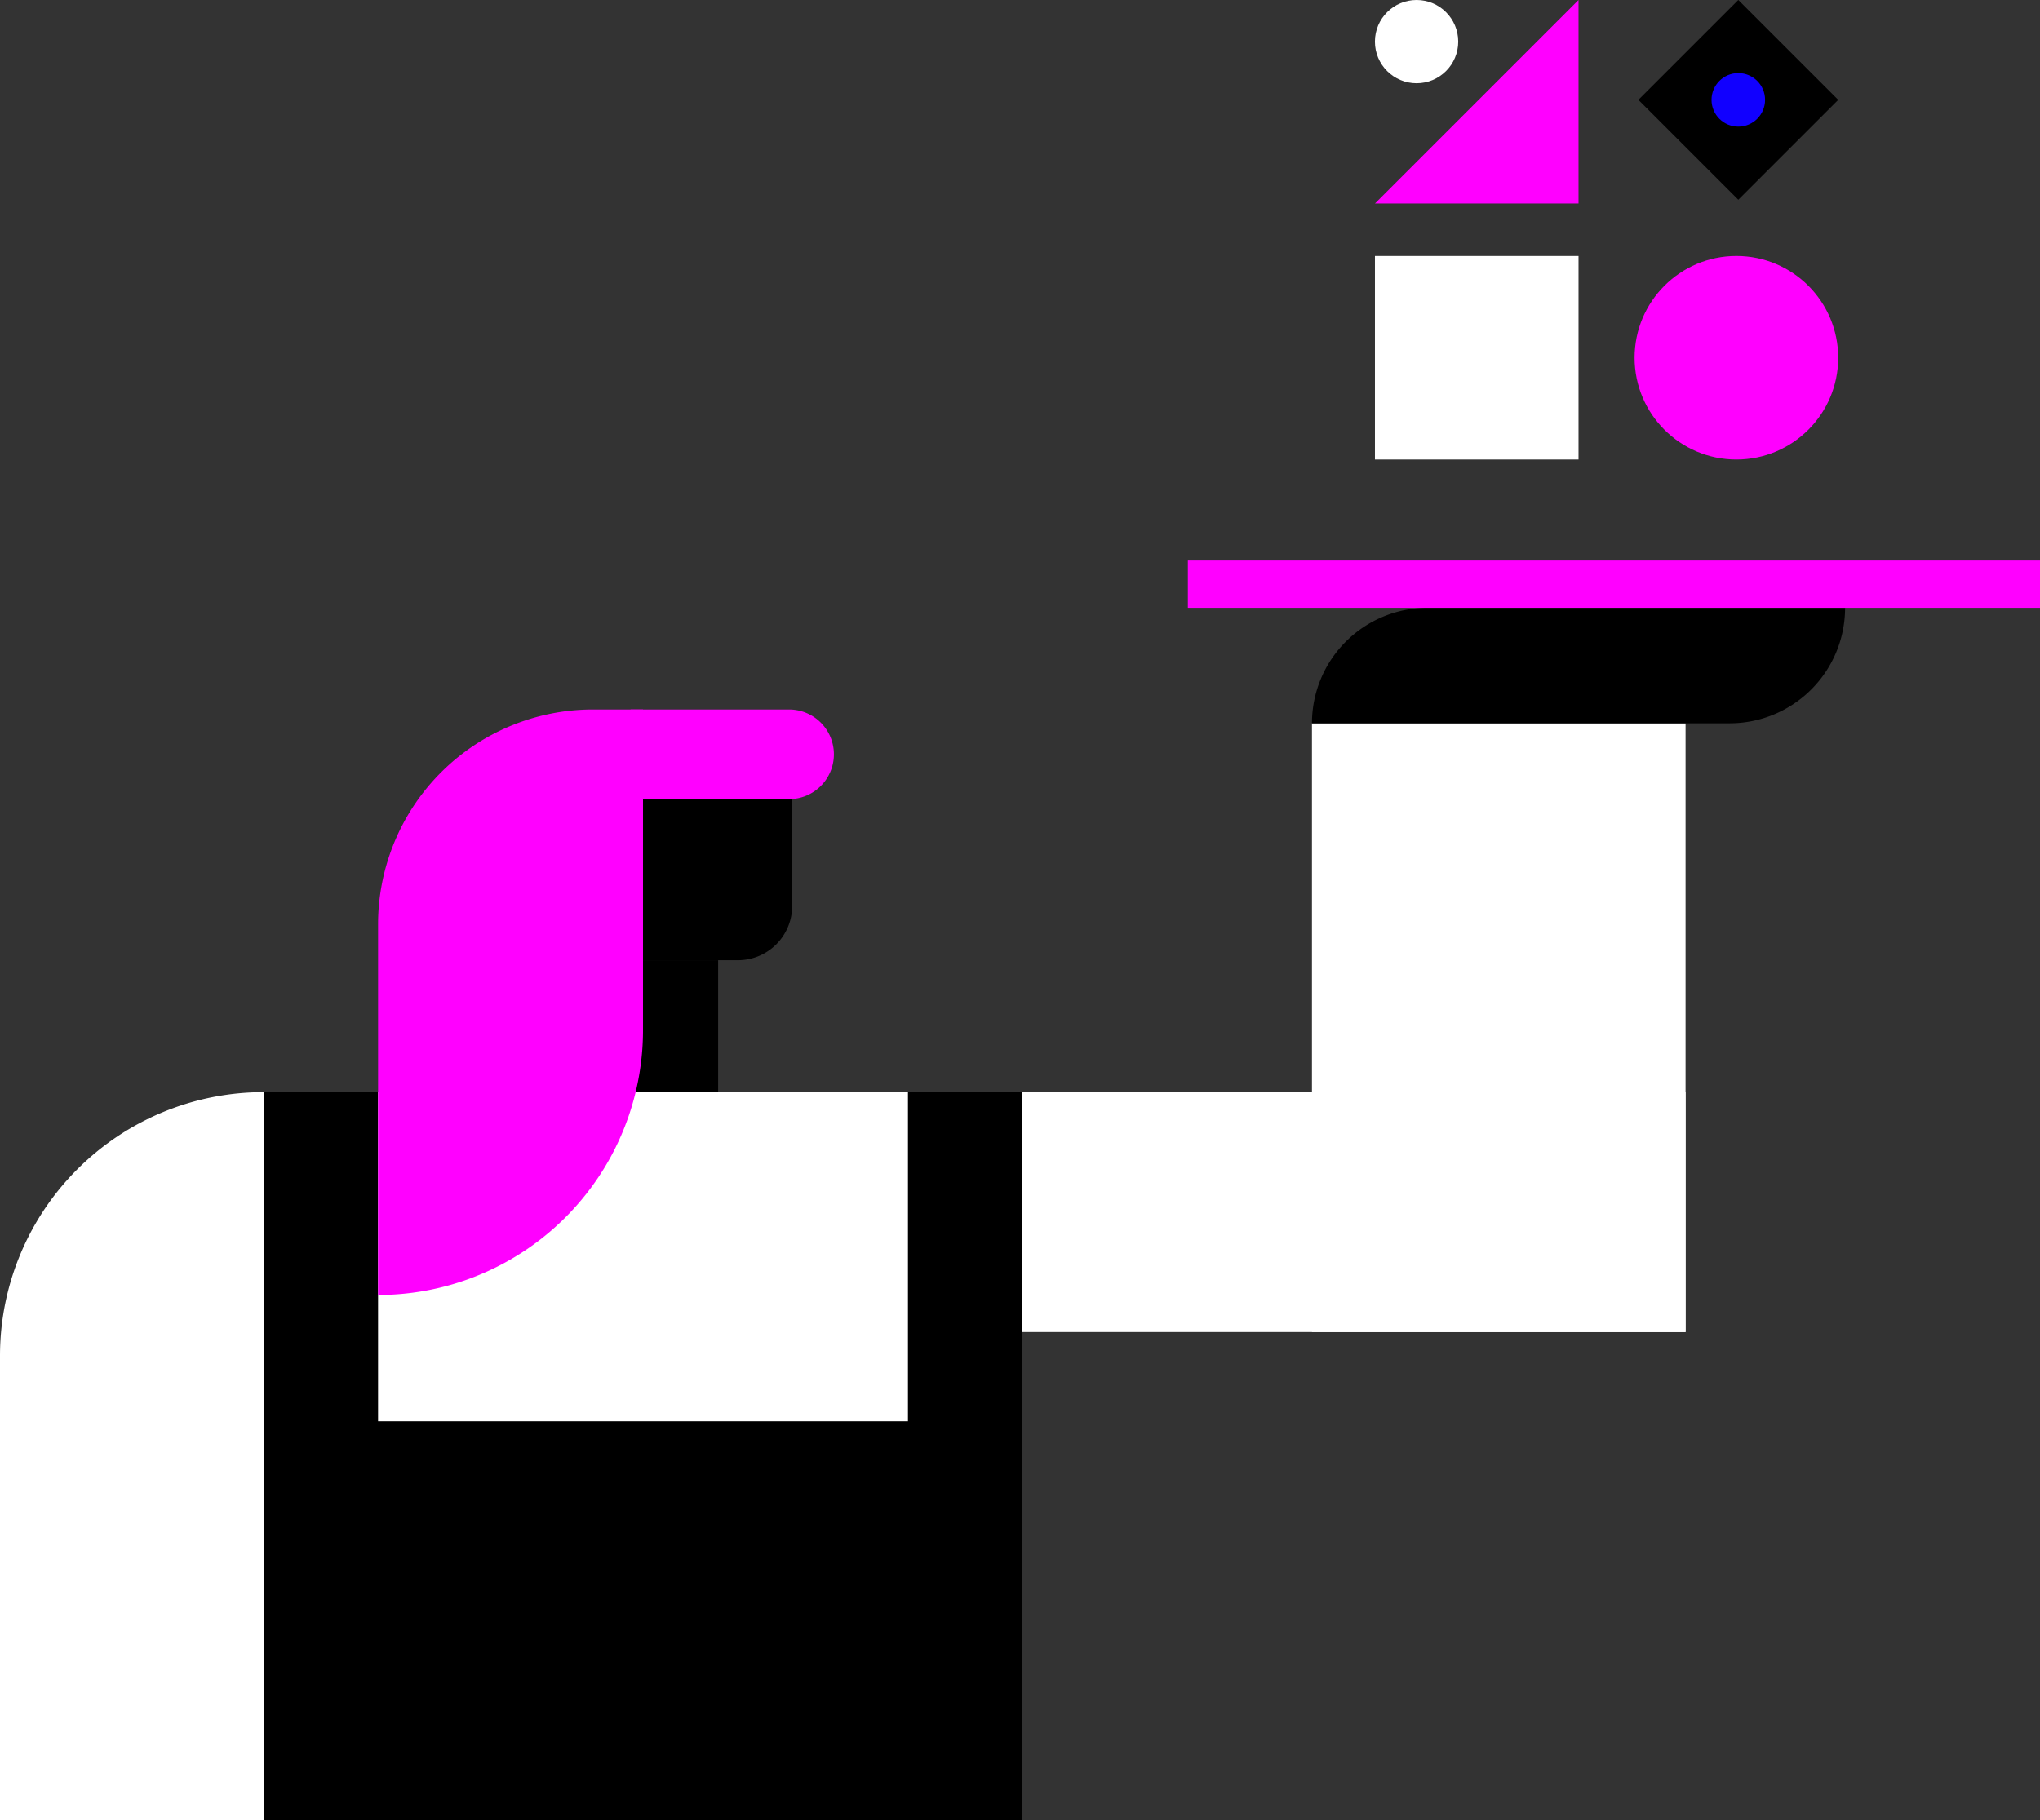 <svg xmlns="http://www.w3.org/2000/svg" viewBox="0 0 995.33 888.23"><rect x="0" y="0" width="995.33" height="888.23" fill="#333333" stroke="none"/><defs><style>.cls-1{fill:#fff;}.cls-2{fill:#f0f;}.cls-3{fill:#10f;}</style></defs><g id="Layer_2" data-name="Layer 2"><g id="Layer_1-2" data-name="Layer 1"><g id="Group_804" data-name="Group 804"><path id="Rectangle_59" data-name="Rectangle 59" d="M279.08,375.16H386.51v67A26.49,26.49,0,0,1,360,468.63H279.08V375.16Z"/><rect id="Rectangle_60" data-name="Rectangle 60" x="298.93" y="468.63" width="51.46" height="64.92"/><rect id="Rectangle_61" data-name="Rectangle 61" x="128.66" y="532.99" width="370.14" height="355.24"/><rect id="Rectangle_62" data-name="Rectangle 62" class="cls-1" x="184.46" y="532.99" width="258.54" height="160.63"/><rect id="Rectangle_63" data-name="Rectangle 63" class="cls-1" x="498.81" y="532.99" width="323.6" height="117.09"/><rect id="Rectangle_64" data-name="Rectangle 64" class="cls-1" x="640.12" y="352.99" width="182.28" height="297.1"/><path id="Rectangle_65" data-name="Rectangle 65" d="M696.46,296.65H900.23A56.34,56.34,0,0,1,843.89,353H640.12A56.34,56.34,0,0,1,696.46,296.65Z"/><path id="Rectangle_66" data-name="Rectangle 66" class="cls-2" d="M289.32,346.26h24.41V502.7A129.27,129.27,0,0,1,184.46,632h0V451.12A104.86,104.86,0,0,1,289.32,346.26Z"/><path id="Rectangle_67" data-name="Rectangle 67" class="cls-2" d="M307.65,346.26H385a21.87,21.87,0,0,1,21.87,21.87h0A21.87,21.87,0,0,1,385,390H307.65V346.26Z"/><rect id="Rectangle_68" data-name="Rectangle 68" class="cls-2" x="579.57" y="273.56" width="415.77" height="23.08"/><rect id="Rectangle_69" data-name="Rectangle 69" class="cls-1" x="670.85" y="124.94" width="99.33" height="99.33"/><path id="Path_275" data-name="Path 275" class="cls-2" d="M720.51,49.67,670.85,99.33h99.33V0Z"/><circle id="Ellipse_83" data-name="Ellipse 83" class="cls-2" cx="847.2" cy="174.6" r="49.67"/><rect id="Rectangle_70" data-name="Rectangle 70" x="813.66" y="14.28" width="68.94" height="68.94" transform="translate(213.94 613.99) rotate(-45)"/><circle id="Ellipse_84" data-name="Ellipse 84" class="cls-1" cx="691.16" cy="20.32" r="20.32"/><circle id="Ellipse_85" data-name="Ellipse 85" class="cls-3" cx="848.13" cy="48.74" r="13.06"/><path class="cls-1" d="M128.66,533h0a0,0,0,0,1,0,0V888.23a0,0,0,0,1,0,0H0a0,0,0,0,1,0,0V661.65A128.66,128.66,0,0,1,128.66,533Z"/></g></g></g></svg>